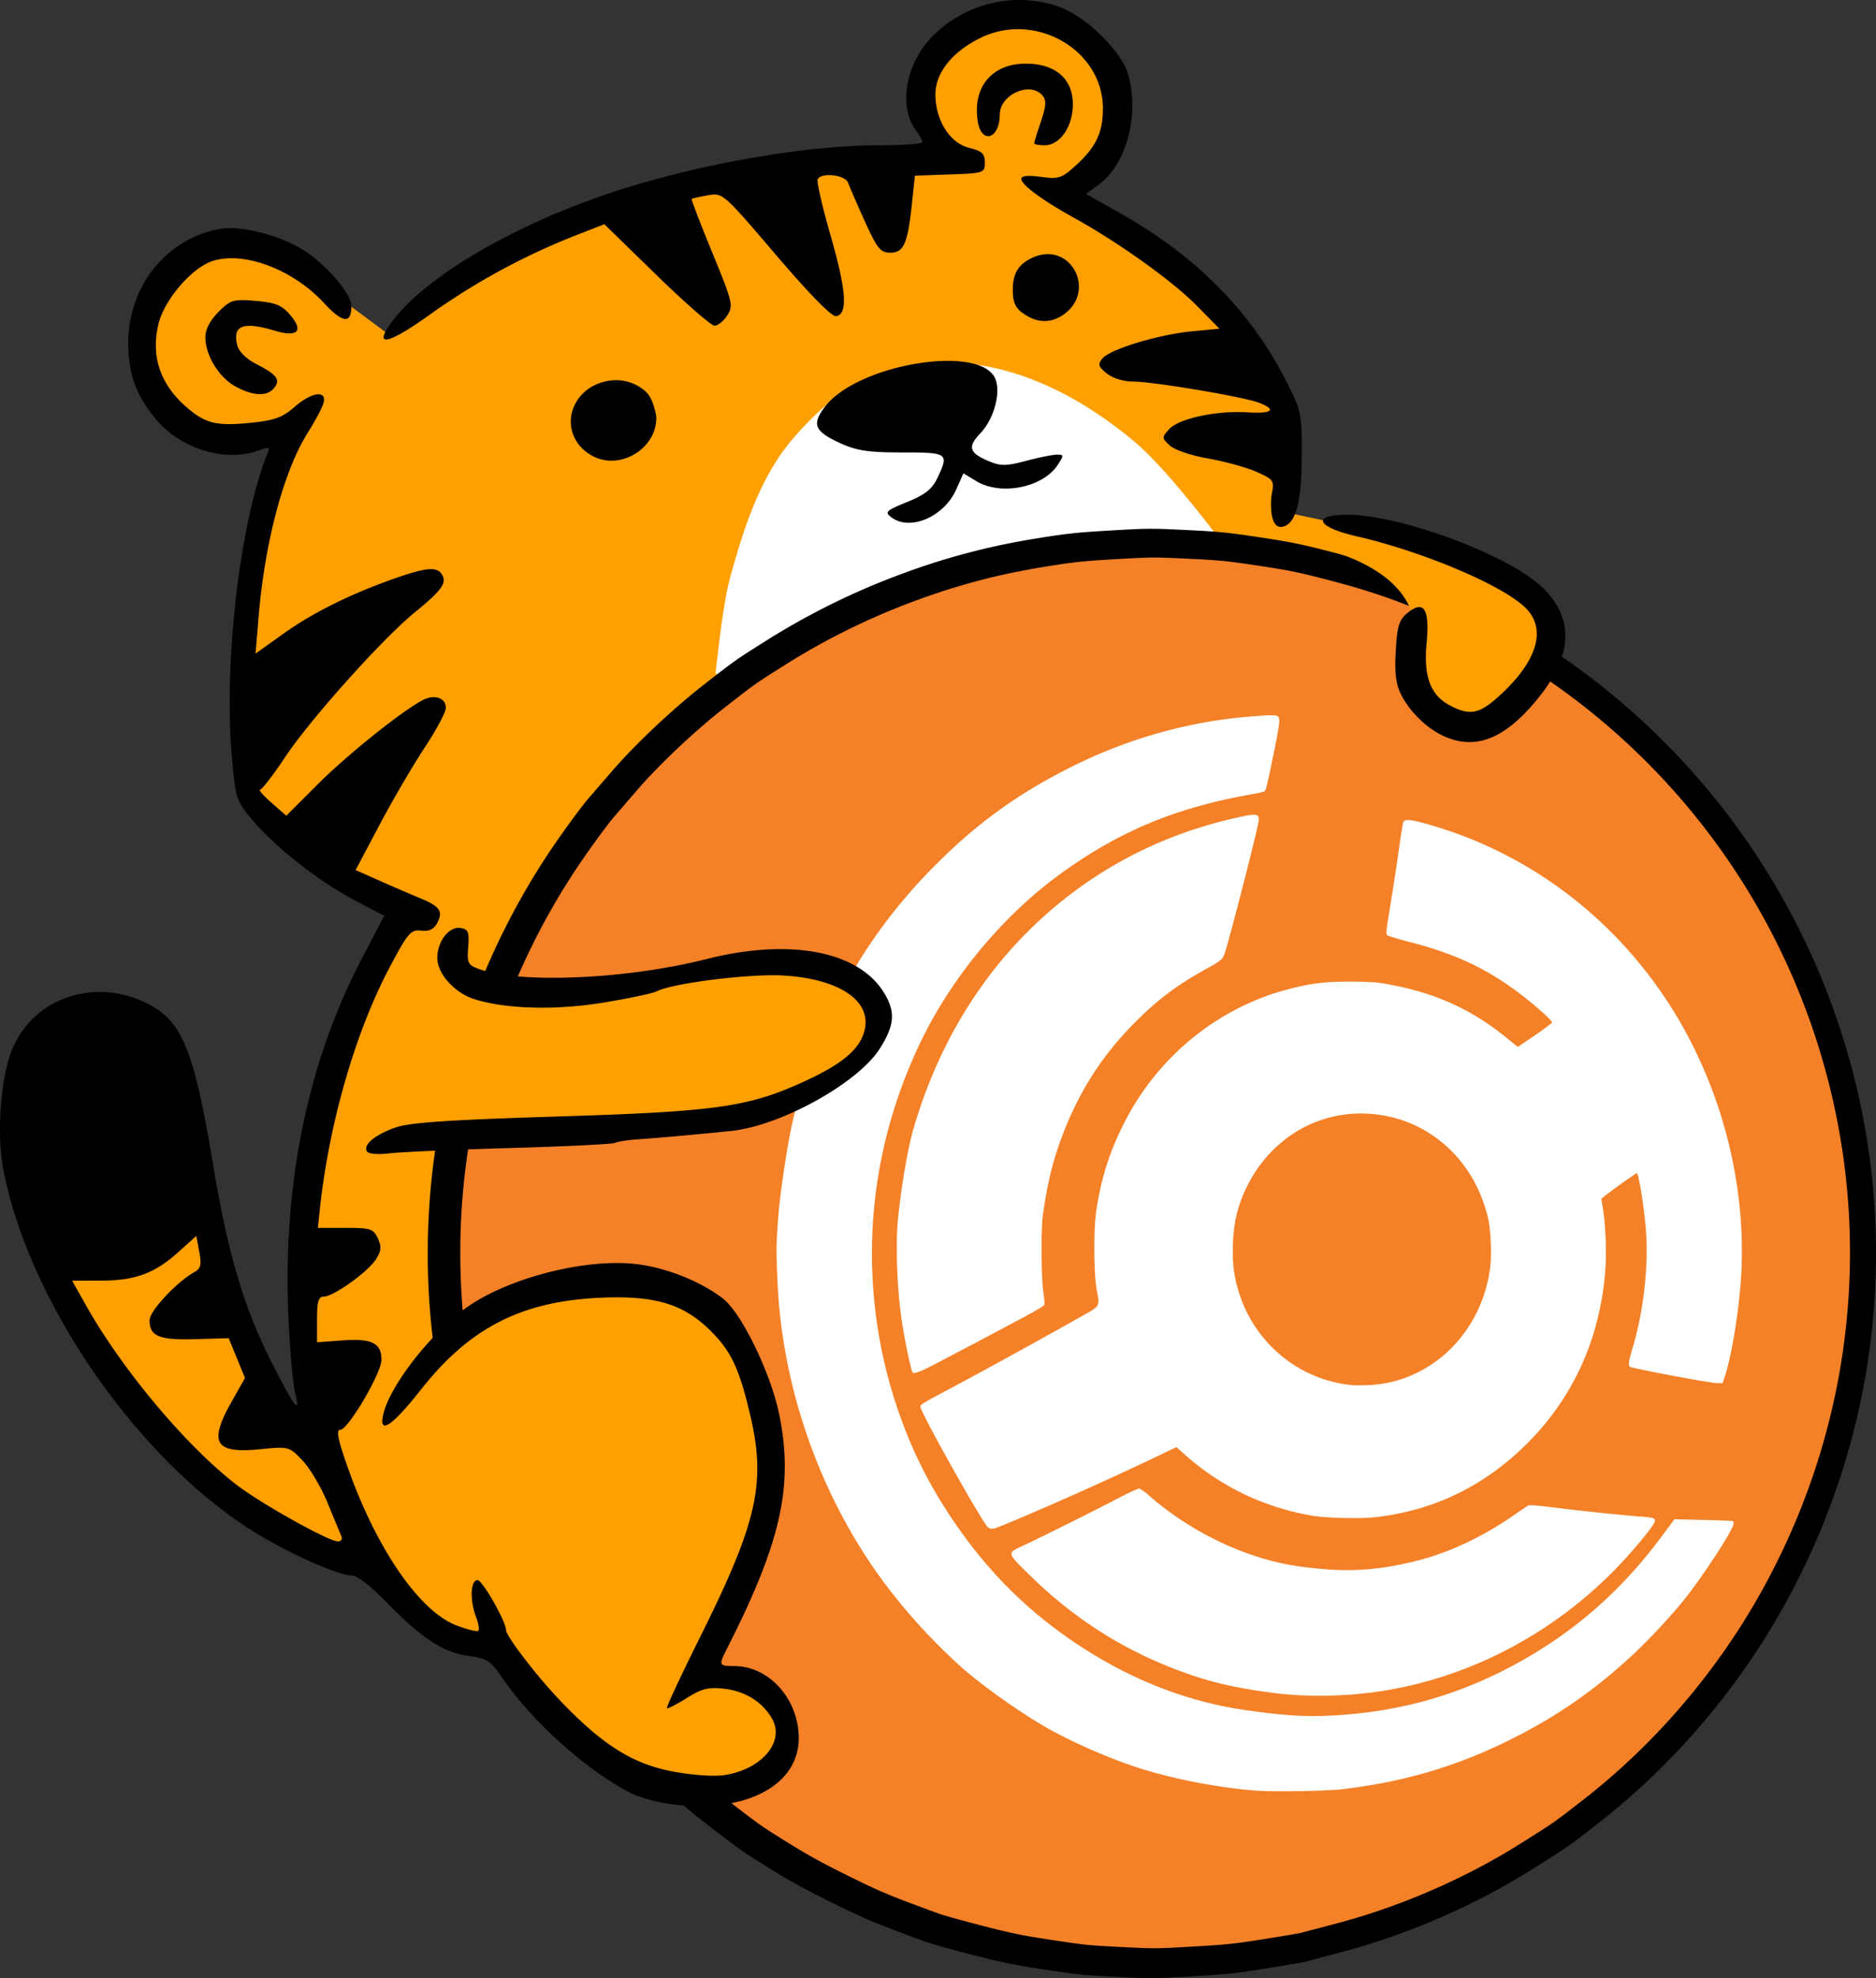 <svg xmlns="http://www.w3.org/2000/svg" width="436.839" height="460.515" viewBox="0 0 115.58 121.845"><rect x="0" y="0" width="115.58" height="121.845" fill="#333333" stroke="none"/><path d="m64.897 71.595 2.575 1.913s3.52-3.284 8.08-5.268c4.558-1.984 8.574-4.465 15.685-5.008 7.11-.544 11.221-.425 11.221-.425l-2.197-3.45 1.678-3.992 4.205-1.559s4.063 1.465 4.18 1.512c.119.047 2.245 2.976 2.245 2.976s-.378 3.591-.449 3.686c-.07.094-2.646 3.165-2.551 3.165.094 0 6.52 4.158 6.52 4.158l4.772 5.41 1.866 3.472s-.165 6.26.071 6.332c.236.07 5.693 1.204 5.693 1.204s6.733 2.056 6.828 2.08c.094.023 3.52 2.763 3.52 2.763l-.119 3.567s-2.953 2.977-2.976 3.142c-.024.166-1.82.614-2.268.425-.449-.189-3-2.197-2.977-2.362.024-.165-5.764-6.331-8.693-6.803-2.93-.473-40.69 20.443-41.09 21.913-.402 1.47 1.737 2.806 1.737 2.806s7.015-1.203 7.35-1.203c.334 0 5.612.602 5.612.602l2.005 2.138-1.704 4.41-6.548 2.272-7.083.835-7.216.735s-1.47 1.971-1.67 2.64c-.201.667-.268 3.875-.134 4.777.133.902 1.203 2.706 1.203 2.706l8.251-1.437s4.678 1.838 4.811 1.904c.134.067 3.542 7.384 3.575 7.517.033.134-.902 7.818-.902 7.818s-2.806 7.016-2.572 7.116c.233.1 2.873.936 2.873.936l2.472 2.405s-2.238 3.174-2.439 3.34c-.2.168-5.713.903-5.913.77-.2-.134-7.851-6.382-7.851-6.382l-4.21-3.24-8.686-5.413-8.52-4.877-6.982-8.954-2.205-7.016 9.655-.267 4.577 11.259 2.34 1.87-.502-8.752 1.503-11.426 3.742-10.954-2.338-2.443-5.68-4.31-.969-6.982.869-9.923 1.87-6.414-3.774.4-3.308-1.703-1.704-4.41 2.239-4.944 2.773-.802 4.643 1.37z" style="fill:#ffa000;fill-opacity:1;stroke:none;stroke-width:.265px;stroke-linecap:butt;stroke-linejoin:miter;stroke-opacity:1" transform="translate(-43.617 -52.976)"/><path d="M87.687 94.44c.067-.134.393-4.037.935-5.98.718-2.574 1.539-5.207 3.04-7.417 1.147-1.688 3.375-3.742 4.41-4.243 1.036-.501 3.613-1.385 5.513-1.47 1.829-.082 3.696.296 5.412.935 2.388.89 4.6 2.3 6.548 3.942 2.191 1.849 5.613 6.515 5.613 6.515s-25.925 9.588-26.226 9.622c-.3.033-5.245-1.904-5.245-1.904z" style="fill:#fff;stroke:none;stroke-width:.265px;stroke-linecap:butt;stroke-linejoin:miter;stroke-opacity:1" transform="translate(-43.617 -52.976)"/><path d="M112.382 172.82c-2.01-.102-2.051-.106-4.363-.458-1.618-.245-2.26-.378-4.07-.844-1.182-.304-2.383-.639-2.67-.744-3.156-1.16-3.462-1.287-5.483-2.28-1.566-.77-2.49-1.275-3.647-1.992-1.812-1.123-1.744-1.076-3.763-2.63-3.203-2.465-6.148-5.53-8.587-8.938-3.04-4.25-5.425-9.42-6.646-14.41-.563-2.302-.585-2.412-.88-4.525-1.488-10.652 1.17-21.573 7.401-30.414.637-.904 1.364-1.88 1.616-2.17l1.44-1.668c1.368-1.586 3.57-3.662 5.402-5.09 1.914-1.493 1.845-1.445 3.753-2.647a42.737 42.737 0 0 1 7.767-3.84 41.143 41.143 0 0 1 8.179-2.165c1.83-.293 2.283-.341 4.323-.46 2.204-.13 2.352-.13 4.46-.028 1.97.096 2.391.138 4.331.43 1.897.286 2.401.39 4.298.88 3.074.797 5.245 1.602 8.13 3.017 1.714.84 2.412 1.226 3.852 2.129a42.78 42.78 0 0 1 18.854 26.105c2.598 10.603 1.014 21.74-4.454 31.31-2.724 4.768-6.431 9.053-10.721 12.389-1.858 1.444-1.709 1.34-3.81 2.665a41.632 41.632 0 0 1-11.395 4.948 421.68 421.68 0 0 0-2.117.56c-.125.033-1.15.208-2.279.388-1.825.291-2.295.341-4.265.454-2.47.143-2.435.142-4.656.029z" style="fill:#f48128;fill-opacity:1;stroke:#000;stroke-width:3.8;stroke-miterlimit:4;stroke-dasharray:none;stroke-opacity:1" transform="translate(-43.617 -52.976)"/><g transform="translate(-18.876 92.479) scale(.185)"><circle cx="486.724" cy="-82.787" r="221.839" style="opacity:1;fill:#fff;fill-opacity:1;stroke:none;stroke-width:4.927;stroke-linecap:round;stroke-linejoin:round;stroke-miterlimit:4;stroke-dasharray:none;stroke-opacity:1;paint-order:stroke fill markers"/><path d="M474.795 148.256c-10.891-.557-11.113-.58-23.636-2.482-8.769-1.332-12.24-2.052-22.048-4.575-6.403-1.647-12.912-3.461-14.464-4.031-17.1-6.283-18.76-6.974-29.708-12.355-8.482-4.17-13.492-6.905-19.756-10.788-9.817-6.086-9.448-5.827-20.386-14.245-17.354-13.356-33.306-29.962-46.519-48.428-16.476-23.026-29.391-51.027-36.006-78.061-3.053-12.477-3.168-13.07-4.767-24.518-8.06-57.707 6.338-116.874 40.096-164.768 3.45-4.895 7.39-10.187 8.754-11.76 1.364-1.573 4.876-5.638 7.803-9.033 7.407-8.593 19.34-19.839 29.263-27.579 10.366-8.085 9.997-7.824 20.332-14.337 13.071-8.238 27.462-15.354 42.074-20.805 15.022-5.605 28.726-9.231 44.311-11.726 9.912-1.587 12.372-1.85 23.423-2.494 11.936-.698 12.74-.703 24.165-.149 10.67.518 12.95.744 23.46 2.33 10.274 1.55 13.007 2.11 23.283 4.77 16.652 4.312 28.415 8.676 44.046 16.339 9.285 4.552 13.066 6.643 20.865 11.536 51.253 32.155 87.765 82.705 102.146 141.421 14.071 57.446 5.489 117.775-24.129 169.624-14.758 25.835-34.843 49.044-58.085 67.12-10.062 7.825-9.256 7.26-20.638 14.437-18.69 11.785-40.25 21.147-61.736 26.806a4020.546 4020.546 0 0 0-11.465 3.03c-.68.185-6.235 1.133-12.347 2.107-9.889 1.575-12.434 1.846-23.107 2.46-13.38.771-13.194.77-25.224.154zm74.613-52.534c20.318-2.45 37.39-7.475 55.114-16.224 15.625-7.713 28.256-16.424 41.16-28.386 5.499-5.098 13.077-13.24 17.497-18.8 6.06-7.623 15.635-22.28 16.111-24.663.138-.686.047-1.059-.282-1.163-.266-.084-4.724-.25-9.908-.37l-9.424-.218-4.547 6.098c-14.61 19.589-32.149 34.247-53.73 44.903-17.51 8.646-35.624 13.294-55.872 14.335-8.928.46-15.925.017-28.751-1.818-22.394-3.203-43.995-12.515-63.897-27.543-15.062-11.374-27.71-25.65-38.337-43.269-10.861-18.01-18.122-39.23-20.852-60.944-3.87-30.784 1.083-61.4 14.539-89.85 10.37-21.93 27.762-42.922 47.163-56.93 19.701-14.224 38.425-21.968 63.862-26.412 1.848-.323 3.571-.718 3.83-.877.54-.334.874-1.696 3.245-13.225.955-4.64 1.736-9.105 1.736-9.923 0-2.4-.166-2.444-7.331-1.965-21.733 1.453-42.896 7.305-62.696 17.336-17.326 8.778-30.508 18.328-44.29 32.087-19.462 19.43-33.41 41.708-42.74 68.267-3.55 10.104-5.594 18.53-7.489 30.869-1.814 11.815-2.323 16.6-2.848 26.81-.185 3.615.32 15.864.901 21.873 2.846 29.365 13.049 58.434 29.144 83.031 8.216 12.557 19.113 25.195 30.986 35.938 6.662 6.028 19.58 15.254 28.575 20.407 8.496 4.867 21.114 10.408 30.777 13.515 11.599 3.73 26.621 6.652 39.073 7.603 6.133.468 23.772.172 29.28-.492zm4.41-31.619c34.288-3.017 67.33-19.99 90.937-46.715 4.576-5.18 7.976-9.518 8.326-10.622.365-1.15-.367-1.464-4.014-1.718-5.616-.391-20.52-1.934-29.22-3.026-6.1-.765-8.413-.935-8.932-.657-.385.206-2.237 1.446-4.116 2.756-11.2 7.81-22.48 13.073-33.985 15.858-11.388 2.756-20.498 3.432-31.728 2.356-6.285-.603-10.401-1.278-15.192-2.492-14.685-3.72-29.813-11.765-41.362-21.995-1.416-1.255-2.759-2.156-3.213-2.156-.429 0-3.382 1.367-6.562 3.038-6.893 3.622-25.547 12.925-31.624 15.77-5.88 2.755-5.948 2.337 1.588 9.772 15.919 15.706 33.93 26.773 55.02 33.804 7.438 2.479 14.667 4.043 25.528 5.521 8.859 1.206 18.623 1.38 28.548.506zM435.31 8.18c13.157-5.333 35.673-15.381 52.428-23.398l6.065-2.901 3.273 2.888C508.892-4.804 523.342 2.05 539.114 4.71c4.545.766 15.397 1.055 20.363.542 19.256-1.989 36.149-9.973 50.315-23.778 16.226-15.812 25.414-36.17 26.93-59.67.356-5.51-.051-14.394-.89-19.428l-.529-3.169.973-.783c2.713-2.186 10.751-7.9 10.901-7.75.7.698 2.431 11.673 2.989 18.94.927 12.072-.798 27.232-4.485 39.42-1.364 4.508-1.5 5.957-.582 6.213 3.653 1.02 26.451 5.265 28.486 5.303l2.117.04.761-2.292c2.306-6.948 4.8-22.485 5.442-33.905 1.613-28.66-5.739-58.879-20.504-84.28-18.882-32.484-49.2-56.055-84.65-65.811-5.308-1.461-6.935-1.553-7.396-.419-.178.437-.813 4.366-1.412 8.731-.6 4.366-1.798 12.224-2.663 17.463-1.655 10.027-1.731 10.688-1.311 11.349.144.227 3.356 1.209 7.138 2.182 15.298 3.939 25.557 8.69 36.643 16.972 4.795 3.582 11.155 9.204 11.155 9.862 0 .251-2.566 2.2-5.701 4.33l-5.701 3.874-3.824-3.1c-12.296-9.967-25.01-15.485-41.924-18.197-1.673-.268-5.84-.447-10.23-.44-8.398.015-12.664.534-20.147 2.452-23.489 6.02-43.664 22.355-54.893 44.446-4.931 9.702-7.58 17.975-9.343 29.174-.914 5.811-.886 20.376.05 26.036 1.097 6.622 1.95 5.39-7.39 10.665-10.578 5.974-30.284 16.813-38.982 21.44-11.971 6.37-12.162 6.483-12.28 7.308-.194 1.339 19.76 37.049 22.279 39.874.911 1.022 1.718 1 4.493-.125zm117.095-46.932c-17.679-1.646-32.662-13.988-37.885-31.206-1.603-5.284-2.07-9.063-1.89-15.311.225-7.798 1.582-13.426 4.788-19.85 7.432-14.893 21.84-24.076 37.768-24.07 20.536.008 37.592 14.046 42.429 34.924.896 3.869 1.24 12.114.682 16.404-2.84 21.862-19.844 38.239-40.6 39.103-2.037.085-4.419.088-5.292.006zm-137.9-7.575c8.473-4.417 23.125-12.174 30.003-15.884 2.843-1.533 5.252-3.003 5.353-3.267.1-.263-.066-2.205-.37-4.314-.72-4.986-.815-20.743-.154-25.532 1.274-9.217 2.944-16.512 5.375-23.47 5.664-16.211 13.777-29.228 25.514-40.936 7.366-7.348 13.563-12.033 22.617-17.1 6.517-3.647 6.404-3.542 7.403-6.851 2.152-7.128 9.62-36.216 10.763-41.923.671-3.355.031-3.608-5.916-2.335-20.326 4.352-38.784 12.605-54.94 24.564-25.916 19.186-44.396 46.398-53.96 79.458-1.87 6.465-4.001 18.949-5.113 29.954-.772 7.638-.394 20.728.898 31.095.748 6.007 2.857 16.777 3.85 19.667.326.945 2.084.31 8.677-3.126z" style="fill:#f48128;fill-opacity:1;stroke-width:.353"/></g><path d="m130.16 94.076 1.47 2.672s1.938.869 2.072.902c.133.034 1.603-.467 1.804-.534.2-.067 3.214-2.985 3.214-2.985s.594-2.528.56-2.661c-.033-.134-2.973-3.842-5.278-4.176-2.305-.334-7.534-2.269-7.534-2.269l-1.125-.095s-1.973.88-.703 1.683c3.797.984 5.447 2.518 5.988 4.187.34 1.049-.468 3.276-.468 3.276zm-59.434 41.827s.267-1.536 3.542-2.74c3.274-1.202 8.686-1.336 8.953-1.269.267.067 5.045 2.54 5.045 2.54l2.773 6.38-1.637 10.123-2.974 5.513 2.74.1 2.105 1.002.567 2.372s-1.67 2.305-1.804 2.439c-.133.134-3.942.735-3.942.735l-5.546-2.372-11.125-19.344zm.702-23.018c.467.1 2.906 1.603 7.951 1.035 5.045-.568 9.488-1.804 10.925-1.737 1.436.067 3.842-.468 5.111.468 1.27.935 2.072 3.007 2.072 3.007l-1.27 3.04s-5.446 3.307-6.247 3.04c-.802-.267-17.473 1.403-17.674 1.403-.2 0-3.54-.334-3.54-.334z" style="fill:#ffa000;fill-opacity:1;stroke:none;stroke-width:.265px;stroke-linecap:butt;stroke-linejoin:miter;stroke-opacity:1" transform="translate(-43.617 -52.976)"/><path d="M84.845 164.075c-.8-.112-1.872-.416-2.381-.675-2.672-1.361-6.059-4.394-7.874-7.05-.752-1.103-.96-1.239-2.135-1.394-1.527-.203-2.933-1.134-5.11-3.384-.82-.848-1.713-1.546-1.984-1.551-.99-.019-4.302-1.528-6.512-2.969-7.062-4.603-13.523-14.1-15.037-22.104-.384-2.026-.182-5.265.439-7.037 1.214-3.468 5.27-4.881 8.655-3.014 1.99 1.098 2.693 2.912 3.875 10.01.889 5.336 1.886 8.67 3.596 12.026 1.42 2.784 1.769 3.23 1.42 1.818-.14-.563-.325-2.699-.413-4.745-.35-8.103 1.191-15.607 4.508-21.958l1.393-2.667-1.87-.988c-2.194-1.16-4.848-3.25-6.271-4.939-.978-1.16-1.019-1.29-1.249-3.968-.505-5.893.539-14.566 2.252-18.713.106-.256-.025-.271-.564-.066-1.98.753-4.7-.025-6.246-1.785-1.292-1.47-1.818-2.868-1.818-4.828 0-3.537 2.424-6.5 5.752-7.033 1.243-.198 3.631.427 5.051 1.324 1.401.884 2.944 2.69 2.944 3.446 0 1.11-.539 1.05-1.68-.185-1.924-2.083-4.96-3.225-6.886-2.59-1.26.416-2.937 2.356-3.307 3.827-.5 1.983.07 3.725 1.678 5.137 1.192 1.047 1.874 1.214 4.044.991 1.406-.144 1.915-.33 2.633-.96 1.086-.953 2.058-1.07 1.786-.215-.099.312-.524 1.11-.945 1.773-1.486 2.344-2.657 6.73-3.043 11.396l-.184 2.226 1.736-1.24c1.875-1.337 4.307-2.527 7.155-3.5 1.819-.621 2.42-.617 2.663.018.175.455-.205.927-1.772 2.206-1.966 1.605-6.405 6.556-7.93 8.846-.75 1.127-1.46 2.05-1.576 2.05-.116 0 .2.361.703.802l.913.803 1.94-1.938c1.83-1.829 5.213-4.536 6.485-5.19.715-.368 1.408-.128 1.408.488 0 .255-.595 1.367-1.323 2.47-.728 1.104-1.98 3.247-2.781 4.762l-1.458 2.755 1.524.676c.838.372 1.956.853 2.484 1.069 1.182.484 1.399.806 1.019 1.516-.208.388-.502.527-.993.469-.634-.075-.813.135-1.956 2.298-2.105 3.989-3.723 9.609-4.284 14.883l-.12 1.125H64.9c1.55 0 1.727.057 1.997.65.236.52.21.784-.134 1.308-.513.782-2.61 2.275-3.198 2.275-.326 0-.416.305-.416 1.406v1.406l1.589-.115c1.784-.13 2.38.17 2.38 1.192 0 .819-2.054 4.313-2.536 4.313-.268 0-.151.59.457 2.315 1.767 5.008 4.42 8.863 6.697 9.733.668.255 1.275.404 1.349.33.073-.074.011-.456-.139-.85-.395-1.04-.344-2.268.094-2.268.298 0 1.751 2.548 1.751 3.069 0 .37 1.85 2.788 3.292 4.304 2.612 2.744 4.478 3.93 6.925 4.402 1.198.231 2.568.332 3.218.236 2.304-.34 3.765-2.052 2.96-3.47-.59-1.039-1.655-1.705-2.961-1.853-.965-.108-1.384-.004-2.305.578-.618.39-1.166.67-1.215.62-.05-.05.89-2.06 2.088-4.467 3.467-6.959 4.02-9.397 3.061-13.508-.693-2.973-1.203-4.046-2.539-5.344-1.64-1.593-3.395-2.106-6.703-1.959-4.878.217-8.07 1.854-11.084 5.685-1.78 2.262-2.618 2.795-2.288 1.455.455-1.85 3.11-5.186 5.302-6.663 2.52-1.698 6.927-2.836 9.983-2.58 1.891.158 4.148 1.018 5.616 2.14 1.156.882 2.97 4.615 3.487 7.169.887 4.396.11 7.857-3.25 14.46-.492.967-.47 1.018.462 1.018 2.134 0 3.938 1.974 3.986 4.362.06 3.013-3.347 4.775-7.98 4.127zm-20.197-16.493c-.08-.182-.463-1.104-.85-2.05-.387-.946-1.079-2.115-1.536-2.598-.826-.872-.845-.877-2.624-.7-2.79.277-3.187-.387-1.75-2.932l.823-1.459-.503-1.225-.502-1.225-2.059.06c-2.228.065-2.816-.178-2.816-1.165 0-.57 1.654-2.346 2.763-2.966.392-.22.45-.456.3-1.25l-.183-.978-1.073.968c-1.474 1.333-2.678 1.782-4.787 1.786l-1.79.004.833 1.482c2.236 3.984 6.176 8.684 9.292 11.086 1.504 1.159 5.664 3.482 6.248 3.49.198.001.294-.145.214-.327zm1.576-23.695c-.25-.404.471-1.008 1.75-1.467.857-.308 3.26-.471 9.992-.68 9.92-.308 11.816-.584 15.36-2.233 2.278-1.06 3.314-1.97 3.569-3.13.393-1.79-1.591-3.109-4.99-3.319-2.082-.128-6.871.47-7.847.98-.222.116-1.652.42-3.179.673-2.948.491-5.965.425-7.966-.175-1.262-.377-2.355-1.57-2.355-2.568 0-1.007.717-1.939 1.414-1.84.494.071.56.227.49 1.176-.075 1.012-.02 1.114.733 1.377 2.557.891 9.092.594 13.932-.634 5.145-1.305 9.385-.502 10.957 2.076.715 1.173.651 1.994-.266 3.44-1.343 2.117-6.075 4.74-9.136 5.064-1.785.188-4.435.427-5.714.514-.668.046-1.323.146-1.455.223-.132.077-3.038.22-6.457.317-3.42.098-6.768.246-7.44.328-.722.089-1.293.039-1.392-.122zm66.379-25.559c-1.048-.464-2.092-1.467-2.648-2.542-.336-.65-.424-1.337-.346-2.714.087-1.542.205-1.925.723-2.345 1.018-.824 1.375-.258 1.178 1.869-.193 2.077.243 3.211 1.48 3.851 1.147.593 1.733.498 2.824-.458 2.474-2.17 3.142-4.224 1.809-5.558-1.397-1.396-6.312-3.481-10.444-4.43-2.468-.567-2.781-1.323-.548-1.323 3.189 0 9.702 2.389 11.882 4.358 2.058 1.86 2.054 4.178-.012 6.791-2.06 2.608-3.899 3.387-5.898 2.501zm-10.605-13.51c-.096-.379-.101-1.05-.013-1.49.148-.74.077-.836-.961-1.295-.617-.272-1.955-.64-2.974-.818-1.036-.18-2.077-.534-2.364-.802-.494-.462-.496-.498-.037-1.005.593-.655 2.91-1.155 4.805-1.037 1.55.096 1.86-.159.719-.593-.978-.371-6.516-1.302-7.75-1.302-.588 0-1.257-.207-1.619-.5-.527-.426-.565-.56-.262-.924.475-.573 3.47-1.478 5.534-1.673l1.671-.158-1.407-1.429c-1.47-1.494-4.789-3.87-7.492-5.366-2.012-1.113-3.307-2.067-3.307-2.435 0-.189.413-.23 1.202-.123 1.094.15 1.285.089 2.143-.691 1.255-1.14 1.682-2.035 1.682-3.52 0-3.594-4.138-5.995-7.514-4.36-1.755.849-2.805 2.156-2.805 3.49 0 1.598.884 3 2.077 3.295.79.195.966.359.966.9 0 .645-.053.663-2.153.738l-2.153.076-.189 1.763c-.261 2.44-.503 2.98-1.336 2.98-.595 0-.801-.256-1.556-1.92-.479-1.054-.943-2.126-1.033-2.38-.17-.487-1.61-.667-1.877-.234-.077.126.28 1.688.793 3.473.975 3.388 1.077 4.835.35 4.972-.269.051-1.619-1.321-3.704-3.764-3.261-3.82-3.287-3.844-4.208-3.681-.509.09-.957.189-.994.22-.038.03.531 1.517 1.266 3.304 1.262 3.07 1.312 3.283.923 3.877-.227.347-.58.63-.784.63-.203 0-1.814-1.406-3.578-3.125l-3.207-3.125-1.8.7a41.713 41.713 0 0 0-8.896 4.826c-2.656 1.905-3.582 2.094-2.398.49 1.934-2.623 6.95-5.651 12.742-7.696 5.283-1.864 12.409-3.18 17.244-3.181 1.491 0 2.708-.09 2.703-.2-.005-.109-.174-.418-.378-.686-1.13-1.492-.663-4.165 1.023-5.851 2.027-2.027 5.025-2.733 7.715-1.817 1.674.57 3.92 2.759 4.323 4.212.69 2.484-.111 5.496-1.793 6.739l-.808.597 2.12 1.198c4.631 2.616 7.967 5.973 10.15 10.215 1.001 1.948 1.027 2.066 1.017 4.734-.01 2.888-.369 4.195-1.194 4.354-.303.058-.509-.14-.624-.602zm-23.466.017c-.424-.322-.33-.412.973-.941 1.095-.444 1.541-.796 1.857-1.462.735-1.549.678-1.59-2.163-1.591-2.099 0-2.815-.109-3.84-.582-1.552-.716-1.733-1.133-.951-2.19 1.984-2.684 9.7-3.948 10.545-1.728.33.87-.118 2.467-.933 3.318-.812.847-.7 1.211.529 1.725.721.302 1.074.298 2.282-.024.787-.21 1.641-.382 1.899-.383.435-.003.439.043.05.635-.914 1.397-3.506 1.91-5.014.995l-.792-.48-.45 1.005c-.753 1.681-2.844 2.573-3.992 1.702zM80.184 81.09c-1.487-.745-1.855-2.496-.786-3.74.53-.616 1.348-.94 2.125-.96.695-.016 1.452.27 1.94.765.39.395.588 1.35.588 1.557 0 1.883-2.18 3.223-3.867 2.378zm-22.045-4.304c-1.023-.549-1.869-1.924-1.869-3.039 0-.485.286-1.037.805-1.557.748-.748.911-.796 2.294-.682 1.216.101 1.605.259 2.123.861.854.993.463 1.398-.944.976-1.958-.587-2.621-.33-2.314.893.099.395.561.848 1.198 1.172 1.249.637 1.485.965 1.062 1.474-.431.52-1.268.485-2.355-.098zm48.799-4.33c-.725-.412-.917-.75-.922-1.62-.006-1.05.378-1.643 1.309-2.03 2.286-.946 3.86 2.113 1.82 3.542-.704.493-1.462.53-2.207.107zm.397-10.656c0-.067.186-.67.414-1.341.321-.948.344-1.303.1-1.597-.745-.897-2.628-.069-2.635 1.158-.009 1.545-1.147 1.869-1.365.388-.307-2.092.894-3.512 2.972-3.512 1.817 0 2.895.932 2.895 2.502 0 1.372-.794 2.526-1.739 2.526-.353 0-.642-.056-.642-.124z" style="fill:#000;stroke-width:.265" transform="translate(-43.617 -52.976)"/></svg>